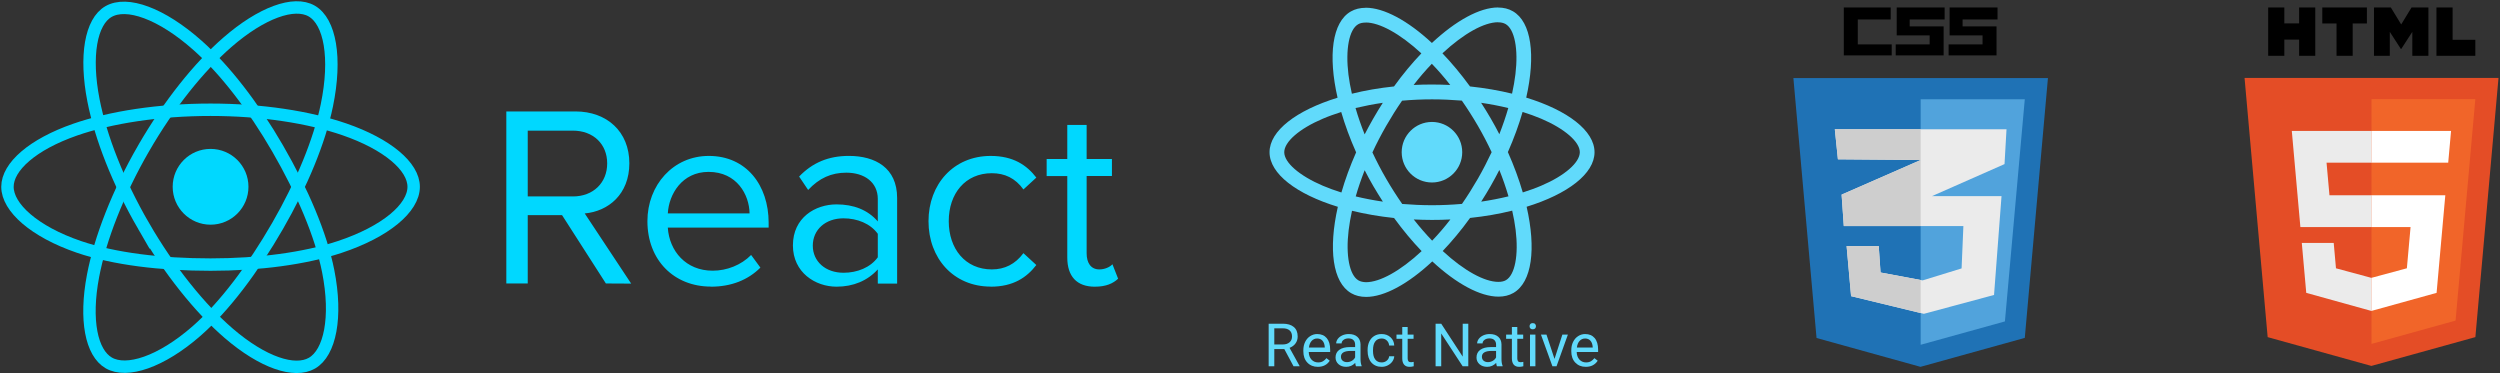 <svg width="335" height="50" viewBox="0 0 335 50" fill="none" xmlns="http://www.w3.org/2000/svg">
<rect x="0" y="0" width="335" height="50" fill="#333333" stroke="none"/>
<path d="M28.216 30.108C31.02 30.108 33.294 27.834 33.294 25.03C33.294 22.226 31.02 19.953 28.216 19.953C25.412 19.953 23.139 22.226 23.139 25.03C23.139 27.834 25.412 30.108 28.216 30.108Z" fill="#00D8FF"/>
<path fill-rule="evenodd" clip-rule="evenodd" d="M28.216 14.707C35.033 14.707 41.366 15.685 46.141 17.329C51.895 19.309 55.432 22.312 55.432 25.03C55.432 27.863 51.683 31.052 45.505 33.099C40.834 34.647 34.688 35.455 28.216 35.455C21.582 35.455 15.299 34.697 10.575 33.083C4.599 31.04 1 27.809 1 25.03C1 22.334 4.377 19.355 10.05 17.377C14.842 15.706 21.332 14.707 28.215 14.707H28.216Z" stroke="#00D8FF" stroke-width="1.663"/>
<path fill-rule="evenodd" clip-rule="evenodd" d="M19.23 19.898C22.636 13.993 26.647 8.996 30.456 5.68C35.046 1.686 39.414 0.122 41.769 1.48C44.223 2.895 45.113 7.736 43.8 14.11C42.808 18.93 40.436 24.657 37.203 30.263C33.889 36.011 30.093 41.075 26.336 44.359C21.581 48.516 16.984 50.02 14.577 48.632C12.241 47.285 11.348 42.871 12.468 36.969C13.415 31.982 15.791 25.861 19.229 19.898L19.23 19.898Z" stroke="#00D8FF" stroke-width="1.663"/>
<path fill-rule="evenodd" clip-rule="evenodd" d="M19.238 30.279C15.823 24.38 13.497 18.408 12.527 13.452C11.358 7.48 12.184 2.915 14.537 1.553C16.989 0.134 21.627 1.78 26.494 6.101C30.174 9.368 33.952 14.283 37.194 19.883C40.519 25.625 43.01 31.443 43.979 36.338C45.205 42.534 44.213 47.267 41.808 48.66C39.474 50.011 35.204 48.58 30.65 44.662C26.803 41.351 22.687 36.236 19.238 30.278V30.279Z" stroke="#00D8FF" stroke-width="1.663"/>
<path fill-rule="evenodd" clip-rule="evenodd" d="M84.577 38.003L78.353 28.6C81.499 28.323 84.333 26.044 84.333 21.88C84.333 17.644 81.326 14.932 77.109 14.932H67.847V37.985H70.716V28.825H75.313L81.189 37.985L84.577 38.003ZM76.765 26.32H70.717V17.506H76.765C79.497 17.506 81.363 19.303 81.363 21.896C81.363 24.489 79.496 26.323 76.765 26.323V26.32ZM95.257 38.416C97.989 38.416 100.234 37.518 101.894 35.859L100.649 34.165C99.335 35.513 97.4 36.273 95.5 36.273C91.906 36.273 89.693 33.646 89.485 30.503H102.998V29.845C102.998 24.834 100.026 20.893 94.978 20.893C90.208 20.893 86.753 24.799 86.753 29.638C86.753 34.857 90.314 38.403 95.256 38.403L95.257 38.416ZM100.443 28.599H89.487C89.626 26.042 91.386 23.033 94.948 23.033C98.75 23.033 100.408 26.11 100.443 28.599ZM120.215 38.001V26.526C120.215 22.482 117.279 20.891 113.752 20.891C111.02 20.891 108.879 21.79 107.082 23.657L108.291 25.454C109.777 23.864 111.403 23.138 113.407 23.138C115.826 23.138 117.625 24.416 117.625 26.663V29.67C116.276 28.114 114.376 27.388 112.094 27.388C109.26 27.388 106.25 29.151 106.25 32.884C106.25 36.513 109.257 38.415 112.094 38.415C114.341 38.415 116.243 37.62 117.625 36.099V37.998L120.215 38.001ZM113.027 36.549C110.608 36.549 108.914 35.03 108.914 32.92C108.914 30.777 110.608 29.256 113.027 29.256C114.859 29.256 116.621 29.947 117.625 31.331V34.476C116.623 35.858 114.859 36.55 113.027 36.55V36.549ZM132.749 38.416C135.791 38.416 137.588 37.171 138.868 35.513L137.139 33.924C136.033 35.41 134.616 36.101 132.903 36.101C129.343 36.101 127.132 33.335 127.132 29.638C127.132 25.94 129.344 23.21 132.903 23.21C134.631 23.21 136.048 23.867 137.139 25.387L138.868 23.797C137.589 22.137 135.791 20.894 132.749 20.894C127.772 20.894 124.419 24.697 124.419 29.639C124.419 34.616 127.772 38.404 132.749 38.404V38.416ZM146.715 38.416C148.235 38.416 149.17 37.966 149.827 37.345L149.067 35.41C148.721 35.789 148.045 36.101 147.304 36.101C146.165 36.101 145.61 35.202 145.61 33.958V23.588H148.999V21.308H145.61V16.745H143.016V21.308H140.251V23.59H143.016V34.513C143.016 37.002 144.261 38.419 146.715 38.419V38.416Z" fill="#00D8FF"/>
<path d="M213.667 20.397C213.667 17.512 210.054 14.778 204.515 13.082C205.793 7.436 205.225 2.944 202.722 1.506C202.145 1.169 201.47 1.009 200.734 1.009V2.989C201.142 2.989 201.47 3.068 201.745 3.219C202.953 3.912 203.476 6.548 203.068 9.94C202.971 10.774 202.811 11.653 202.615 12.55C200.875 12.123 198.976 11.795 196.979 11.582C195.78 9.94 194.538 8.448 193.286 7.143C196.18 4.453 198.896 2.98 200.742 2.98V1C198.301 1 195.106 2.74 191.875 5.758C188.644 2.758 185.448 1.036 183.007 1.036V3.015C184.844 3.015 187.57 4.48 190.463 7.152C189.221 8.457 187.978 9.94 186.797 11.582C184.791 11.795 182.892 12.123 181.152 12.559C180.948 11.671 180.797 10.81 180.69 9.984C180.273 6.593 180.788 3.956 181.986 3.255C182.252 3.095 182.599 3.024 183.007 3.024V1.044C182.261 1.044 181.587 1.204 181.001 1.542C178.507 2.98 177.947 7.463 179.234 13.091C173.713 14.796 170.118 17.521 170.118 20.397C170.118 23.283 173.731 26.017 179.27 27.712C177.992 33.359 178.56 37.85 181.063 39.289C181.64 39.626 182.315 39.786 183.06 39.786C185.501 39.786 188.697 38.046 191.928 35.028C195.159 38.028 198.355 39.75 200.796 39.75C201.541 39.75 202.216 39.591 202.802 39.253C205.296 37.815 205.855 33.332 204.568 27.704C210.072 26.008 213.667 23.274 213.667 20.397V20.397ZM202.109 14.476C201.781 15.621 201.373 16.802 200.911 17.983C200.547 17.273 200.165 16.562 199.748 15.852C199.34 15.142 198.905 14.449 198.47 13.775C199.73 13.961 200.947 14.192 202.109 14.476V14.476ZM198.044 23.931C197.351 25.129 196.641 26.265 195.905 27.322C194.582 27.437 193.242 27.499 191.892 27.499C190.552 27.499 189.212 27.437 187.898 27.331C187.161 26.274 186.442 25.147 185.75 23.957C185.075 22.794 184.463 21.614 183.903 20.424C184.454 19.234 185.075 18.045 185.741 16.882C186.433 15.684 187.143 14.547 187.88 13.491C189.203 13.375 190.543 13.313 191.892 13.313C193.233 13.313 194.573 13.375 195.887 13.482C196.624 14.538 197.343 15.666 198.035 16.855C198.71 18.018 199.322 19.199 199.881 20.389C199.322 21.578 198.71 22.768 198.044 23.931V23.931ZM200.911 22.777C201.377 23.934 201.786 25.113 202.136 26.31C200.973 26.594 199.748 26.834 198.479 27.02C198.914 26.337 199.349 25.635 199.757 24.916C200.165 24.206 200.547 23.487 200.911 22.777ZM191.91 32.249C191.085 31.396 190.259 30.447 189.442 29.408C190.241 29.444 191.058 29.47 191.884 29.47C192.718 29.47 193.543 29.453 194.351 29.408C193.589 30.398 192.774 31.347 191.91 32.249V32.249ZM185.306 27.02C184.046 26.834 182.829 26.603 181.667 26.319C181.995 25.173 182.403 23.993 182.865 22.812C183.229 23.522 183.611 24.233 184.028 24.943C184.445 25.653 184.871 26.345 185.306 27.02ZM191.866 8.546C192.691 9.398 193.517 10.348 194.333 11.387C193.535 11.351 192.718 11.325 191.892 11.325C191.058 11.325 190.232 11.342 189.425 11.387C190.187 10.396 191.002 9.448 191.866 8.546V8.546ZM185.297 13.775C184.862 14.458 184.427 15.16 184.019 15.879C183.611 16.589 183.229 17.299 182.865 18.009C182.399 16.852 181.99 15.673 181.64 14.476C182.803 14.201 184.028 13.961 185.297 13.775V13.775ZM177.264 24.889C174.122 23.549 172.089 21.791 172.089 20.397C172.089 19.004 174.122 17.237 177.264 15.905C178.027 15.577 178.862 15.284 179.723 15.009C180.229 16.749 180.894 18.56 181.72 20.415C180.903 22.262 180.246 24.064 179.749 25.795C178.871 25.52 178.036 25.218 177.264 24.889ZM182.039 37.575C180.832 36.883 180.308 34.246 180.717 30.855C180.815 30.021 180.974 29.142 181.169 28.245C182.909 28.671 184.809 29 186.806 29.213C188.004 30.855 189.247 32.346 190.499 33.651C187.605 36.341 184.889 37.815 183.042 37.815C182.643 37.806 182.306 37.726 182.039 37.575V37.575ZM203.095 30.811C203.512 34.202 202.997 36.839 201.799 37.54C201.532 37.7 201.186 37.771 200.778 37.771C198.94 37.771 196.215 36.306 193.322 33.634C194.564 32.329 195.807 30.846 196.988 29.204C198.994 28.991 200.893 28.662 202.633 28.227C202.837 29.124 202.997 29.985 203.095 30.811ZM206.512 24.889C205.749 25.218 204.914 25.511 204.053 25.786C203.547 24.046 202.882 22.235 202.056 20.38C202.873 18.533 203.53 16.731 204.027 15C204.906 15.275 205.74 15.577 206.521 15.905C209.663 17.246 211.696 19.004 211.696 20.397C211.687 21.791 209.654 23.558 206.512 24.889V24.889Z" fill="#61DAFB"/>
<path d="M191.883 24.454C194.123 24.454 195.939 22.638 195.939 20.397C195.939 18.157 194.123 16.34 191.883 16.34C189.642 16.34 187.826 18.157 187.826 20.397C187.826 22.638 189.642 24.454 191.883 24.454V24.454ZM172.095 46.771H170.756V49.078H170V43.376H171.887C172.529 43.376 173.023 43.522 173.367 43.815C173.715 44.107 173.888 44.532 173.888 45.091C173.888 45.446 173.792 45.755 173.598 46.019C173.408 46.283 173.142 46.48 172.8 46.611L174.139 49.031V49.078H173.332L172.095 46.771ZM170.756 46.156H171.911C172.284 46.156 172.58 46.06 172.8 45.867C173.021 45.673 173.132 45.415 173.132 45.091C173.132 44.739 173.027 44.469 172.815 44.281C172.606 44.093 172.304 43.997 171.907 43.995H170.756V46.156ZM176.59 49.156C176.016 49.156 175.548 48.968 175.188 48.592C174.828 48.214 174.648 47.708 174.648 47.077V46.943C174.648 46.523 174.727 46.149 174.887 45.82C175.048 45.488 175.273 45.23 175.56 45.044C175.85 44.856 176.163 44.762 176.5 44.762C177.051 44.762 177.479 44.944 177.784 45.306C178.089 45.669 178.242 46.189 178.242 46.865V47.166H175.372C175.383 47.584 175.504 47.922 175.736 48.181C175.971 48.437 176.269 48.565 176.629 48.565C176.885 48.565 177.101 48.512 177.279 48.408C177.456 48.304 177.612 48.165 177.745 47.993L178.187 48.337C177.832 48.883 177.3 49.156 176.59 49.156V49.156ZM176.5 45.358C176.207 45.358 175.962 45.465 175.764 45.678C175.565 45.89 175.443 46.188 175.396 46.571H177.518V46.517C177.497 46.149 177.398 45.864 177.22 45.663C177.043 45.459 176.802 45.358 176.5 45.358V45.358ZM181.7 49.078C181.658 48.994 181.624 48.845 181.598 48.631C181.261 48.981 180.859 49.156 180.392 49.156C179.974 49.156 179.631 49.038 179.362 48.803C179.096 48.566 178.963 48.266 178.963 47.903C178.963 47.462 179.13 47.12 179.464 46.877C179.8 46.631 180.273 46.509 180.881 46.509H181.586V46.176C181.586 45.923 181.51 45.722 181.359 45.573C181.208 45.421 180.984 45.346 180.689 45.346C180.431 45.346 180.214 45.411 180.039 45.541C179.865 45.672 179.777 45.83 179.777 46.015H179.049C179.049 45.804 179.123 45.6 179.272 45.404C179.423 45.206 179.627 45.049 179.883 44.934C180.141 44.82 180.424 44.762 180.732 44.762C181.221 44.762 181.603 44.885 181.88 45.13C182.156 45.373 182.3 45.709 182.31 46.137V48.087C182.31 48.476 182.36 48.785 182.459 49.015V49.078H181.7ZM180.498 48.526C180.725 48.526 180.94 48.467 181.144 48.349C181.347 48.232 181.495 48.079 181.586 47.891V47.022H181.018C180.131 47.022 179.687 47.282 179.687 47.801C179.687 48.028 179.763 48.206 179.914 48.334C180.065 48.461 180.26 48.526 180.498 48.526V48.526ZM185.145 48.565C185.404 48.565 185.629 48.486 185.823 48.33C186.016 48.173 186.123 47.977 186.144 47.742H186.829C186.816 47.985 186.732 48.216 186.578 48.435C186.424 48.655 186.218 48.83 185.96 48.96C185.704 49.091 185.432 49.156 185.145 49.156C184.568 49.156 184.109 48.964 183.767 48.58C183.428 48.194 183.258 47.667 183.258 46.998V46.877C183.258 46.464 183.334 46.098 183.485 45.777C183.636 45.455 183.853 45.206 184.135 45.029C184.419 44.851 184.755 44.762 185.141 44.762C185.616 44.762 186.011 44.904 186.324 45.189C186.64 45.474 186.808 45.843 186.829 46.297H186.144C186.123 46.023 186.018 45.799 185.83 45.624C185.645 45.446 185.415 45.358 185.141 45.358C184.773 45.358 184.487 45.49 184.284 45.757C184.083 46.02 183.982 46.403 183.982 46.904V47.041C183.982 47.529 184.083 47.905 184.284 48.169C184.485 48.433 184.772 48.565 185.145 48.565V48.565ZM188.626 43.815V44.841H189.417V45.401H188.626V48.028C188.626 48.198 188.661 48.326 188.732 48.412C188.802 48.495 188.922 48.537 189.092 48.537C189.175 48.537 189.29 48.522 189.437 48.49V49.078C189.246 49.13 189.061 49.156 188.881 49.156C188.557 49.156 188.313 49.058 188.148 48.862C187.984 48.666 187.902 48.388 187.902 48.028V45.401H187.13V44.841H187.902V43.815H188.626ZM196.751 49.078H195.995L193.125 44.684V49.078H192.369V43.376H193.125L196.003 47.789V43.376H196.751V49.078ZM200.588 49.078C200.546 48.994 200.512 48.845 200.486 48.631C200.149 48.981 199.747 49.156 199.28 49.156C198.863 49.156 198.519 49.038 198.25 48.803C197.984 48.566 197.851 48.266 197.851 47.903C197.851 47.462 198.018 47.12 198.352 46.877C198.689 46.631 199.161 46.509 199.77 46.509H200.474V46.176C200.474 45.923 200.399 45.722 200.247 45.573C200.096 45.421 199.873 45.346 199.578 45.346C199.319 45.346 199.103 45.411 198.928 45.541C198.753 45.672 198.665 45.83 198.665 46.015H197.937C197.937 45.804 198.012 45.6 198.16 45.404C198.312 45.206 198.515 45.049 198.771 44.934C199.03 44.82 199.313 44.762 199.621 44.762C200.109 44.762 200.491 44.885 200.768 45.13C201.045 45.373 201.188 45.709 201.199 46.137V48.087C201.199 48.476 201.248 48.785 201.348 49.015V49.078H200.588ZM199.386 48.526C199.613 48.526 199.828 48.467 200.032 48.349C200.236 48.232 200.383 48.079 200.474 47.891V47.022H199.907C199.019 47.022 198.575 47.282 198.575 47.801C198.575 48.028 198.651 48.206 198.802 48.334C198.954 48.461 199.148 48.526 199.386 48.526ZM203.317 43.815V44.841H204.108V45.401H203.317V48.028C203.317 48.198 203.352 48.326 203.423 48.412C203.493 48.495 203.613 48.537 203.783 48.537C203.866 48.537 203.981 48.522 204.128 48.49V49.078C203.937 49.13 203.752 49.156 203.572 49.156C203.248 49.156 203.004 49.058 202.839 48.862C202.675 48.666 202.593 48.388 202.593 48.028V45.401H201.821V44.841H202.593V43.815H203.317ZM205.745 49.078H205.02V44.841H205.745V49.078ZM204.962 43.717C204.962 43.599 204.997 43.5 205.067 43.419C205.14 43.338 205.247 43.298 205.388 43.298C205.529 43.298 205.636 43.338 205.709 43.419C205.782 43.5 205.819 43.599 205.819 43.717C205.819 43.834 205.782 43.932 205.709 44.01C205.636 44.089 205.529 44.128 205.388 44.128C205.247 44.128 205.14 44.089 205.067 44.01C204.997 43.932 204.962 43.834 204.962 43.717ZM208.305 48.095L209.355 44.841H210.095L208.576 49.078H208.023L206.489 44.841H207.229L208.305 48.095ZM212.495 49.156C211.921 49.156 211.454 48.968 211.093 48.592C210.733 48.214 210.553 47.708 210.553 47.077V46.943C210.553 46.523 210.633 46.149 210.792 45.82C210.954 45.488 211.178 45.23 211.465 45.044C211.755 44.856 212.068 44.762 212.405 44.762C212.956 44.762 213.384 44.944 213.689 45.306C213.995 45.669 214.147 46.189 214.147 46.865V47.166H211.277C211.288 47.584 211.409 47.922 211.641 48.181C211.876 48.437 212.174 48.565 212.534 48.565C212.79 48.565 213.007 48.512 213.184 48.408C213.362 48.304 213.517 48.165 213.65 47.993L214.093 48.337C213.738 48.883 213.205 49.156 212.495 49.156V49.156ZM212.405 45.358C212.113 45.358 211.867 45.465 211.669 45.678C211.47 45.89 211.348 46.188 211.301 46.571H213.423V46.517C213.402 46.149 213.303 45.864 213.125 45.663C212.948 45.459 212.708 45.358 212.405 45.358V45.358Z" fill="#61DAFB"/>
<g clip-path="url(#clip0_113_367)">
<path d="M334.8 10.44L331.7 45.171L317.764 49.034L303.867 45.176L300.77 10.44H334.8Z" fill="#E44D26"/>
<path d="M317.785 46.081L329.046 42.959L331.695 13.28H317.785V46.081Z" fill="#F16529"/>
<path d="M311.757 21.801H317.784V17.541H307.102L307.203 18.683L308.251 30.424H317.784V26.163H312.147L311.757 21.801V21.801ZM312.718 32.554H308.441L309.038 39.243L317.765 41.666L317.784 41.66V37.228L317.766 37.233L313.021 35.952L312.718 32.554V32.554Z" fill="#EBEBEB"/>
<path d="M303.936 1H306.101V3.139H308.081V1H310.246V7.477H308.081V5.308H306.101V7.477H303.936V1H303.936ZM313.093 3.148H311.187V1H317.166V3.148H315.259V7.477H313.094V3.148H313.093H313.093ZM318.114 1H320.372L321.76 3.276L323.148 1H325.406V7.477H323.25V4.267L321.76 6.57H321.723L320.233 4.267V7.477H318.114V1ZM326.484 1H328.649V5.336H331.694V7.477H326.483V1H326.484Z" fill="black"/>
<path d="M317.77 30.424H323.016L322.521 35.949L317.77 37.231V41.664L326.503 39.243L326.567 38.523L327.569 27.307L327.673 26.163H317.77V30.424ZM317.77 21.79V21.801H328.06L328.146 20.843L328.34 18.683L328.442 17.541H317.77V21.791V21.79Z" fill="white"/>
</g>
<g clip-path="url(#clip1_113_367)">
<path d="M243.417 45.291L240.314 10.457H274.424L271.321 45.277L257.343 49.156L243.417 45.291Z" fill="#1F72B5"/>
<path d="M257.369 46.2L268.659 43.07L271.321 13.306H257.369V46.2Z" fill="#51A3DC"/>
<path d="M246.28 21.346L245.865 17.319H268.873L268.606 21.988L258.881 26.282H268.204L267.201 39.525L257.797 42.053L248.045 39.686L247.443 32.97H251.751L251.992 36.515L257.636 37.572L262.853 35.967L263.094 30.295H247.069L246.775 26.081L257.369 21.44L246.28 21.346Z" fill="#EBEBEB"/>
<path d="M246.774 26.081L247.069 30.295H257.369V21.44L246.774 26.081Z" fill="#CECECE"/>
<path d="M251.992 36.515L251.751 32.97H247.443L248.045 39.685L257.369 41.946V37.519L251.992 36.515Z" fill="#CECECE"/>
<path d="M245.865 17.319L246.28 21.346L257.369 21.44V17.319H245.865Z" fill="#CECECE"/>
<path d="M260.579 2.606V1H254.159V4.745H258.573V5.949H254.024V7.421H260.446V3.541H255.898V2.606H260.579Z" fill="black"/>
<path d="M248.942 4.786V5.949H253.49V7.421H247.069V3.582V1H253.356V2.606H248.942V4.786Z" fill="black"/>
<path d="M267.669 2.606V1H261.248V4.745H265.663V5.949H261.114V7.421H267.535V3.541H262.987V2.606H267.669Z" fill="black"/>
</g>
<defs>
<clipPath id="clip0_113_367">
<rect width="34.152" height="48.156" fill="white" transform="translate(300.71 1)"/>
</clipPath>
<clipPath id="clip1_113_367">
<rect width="48.156" height="48.156" fill="white" transform="translate(233.291 1)"/>
</clipPath>
</defs>
</svg>
